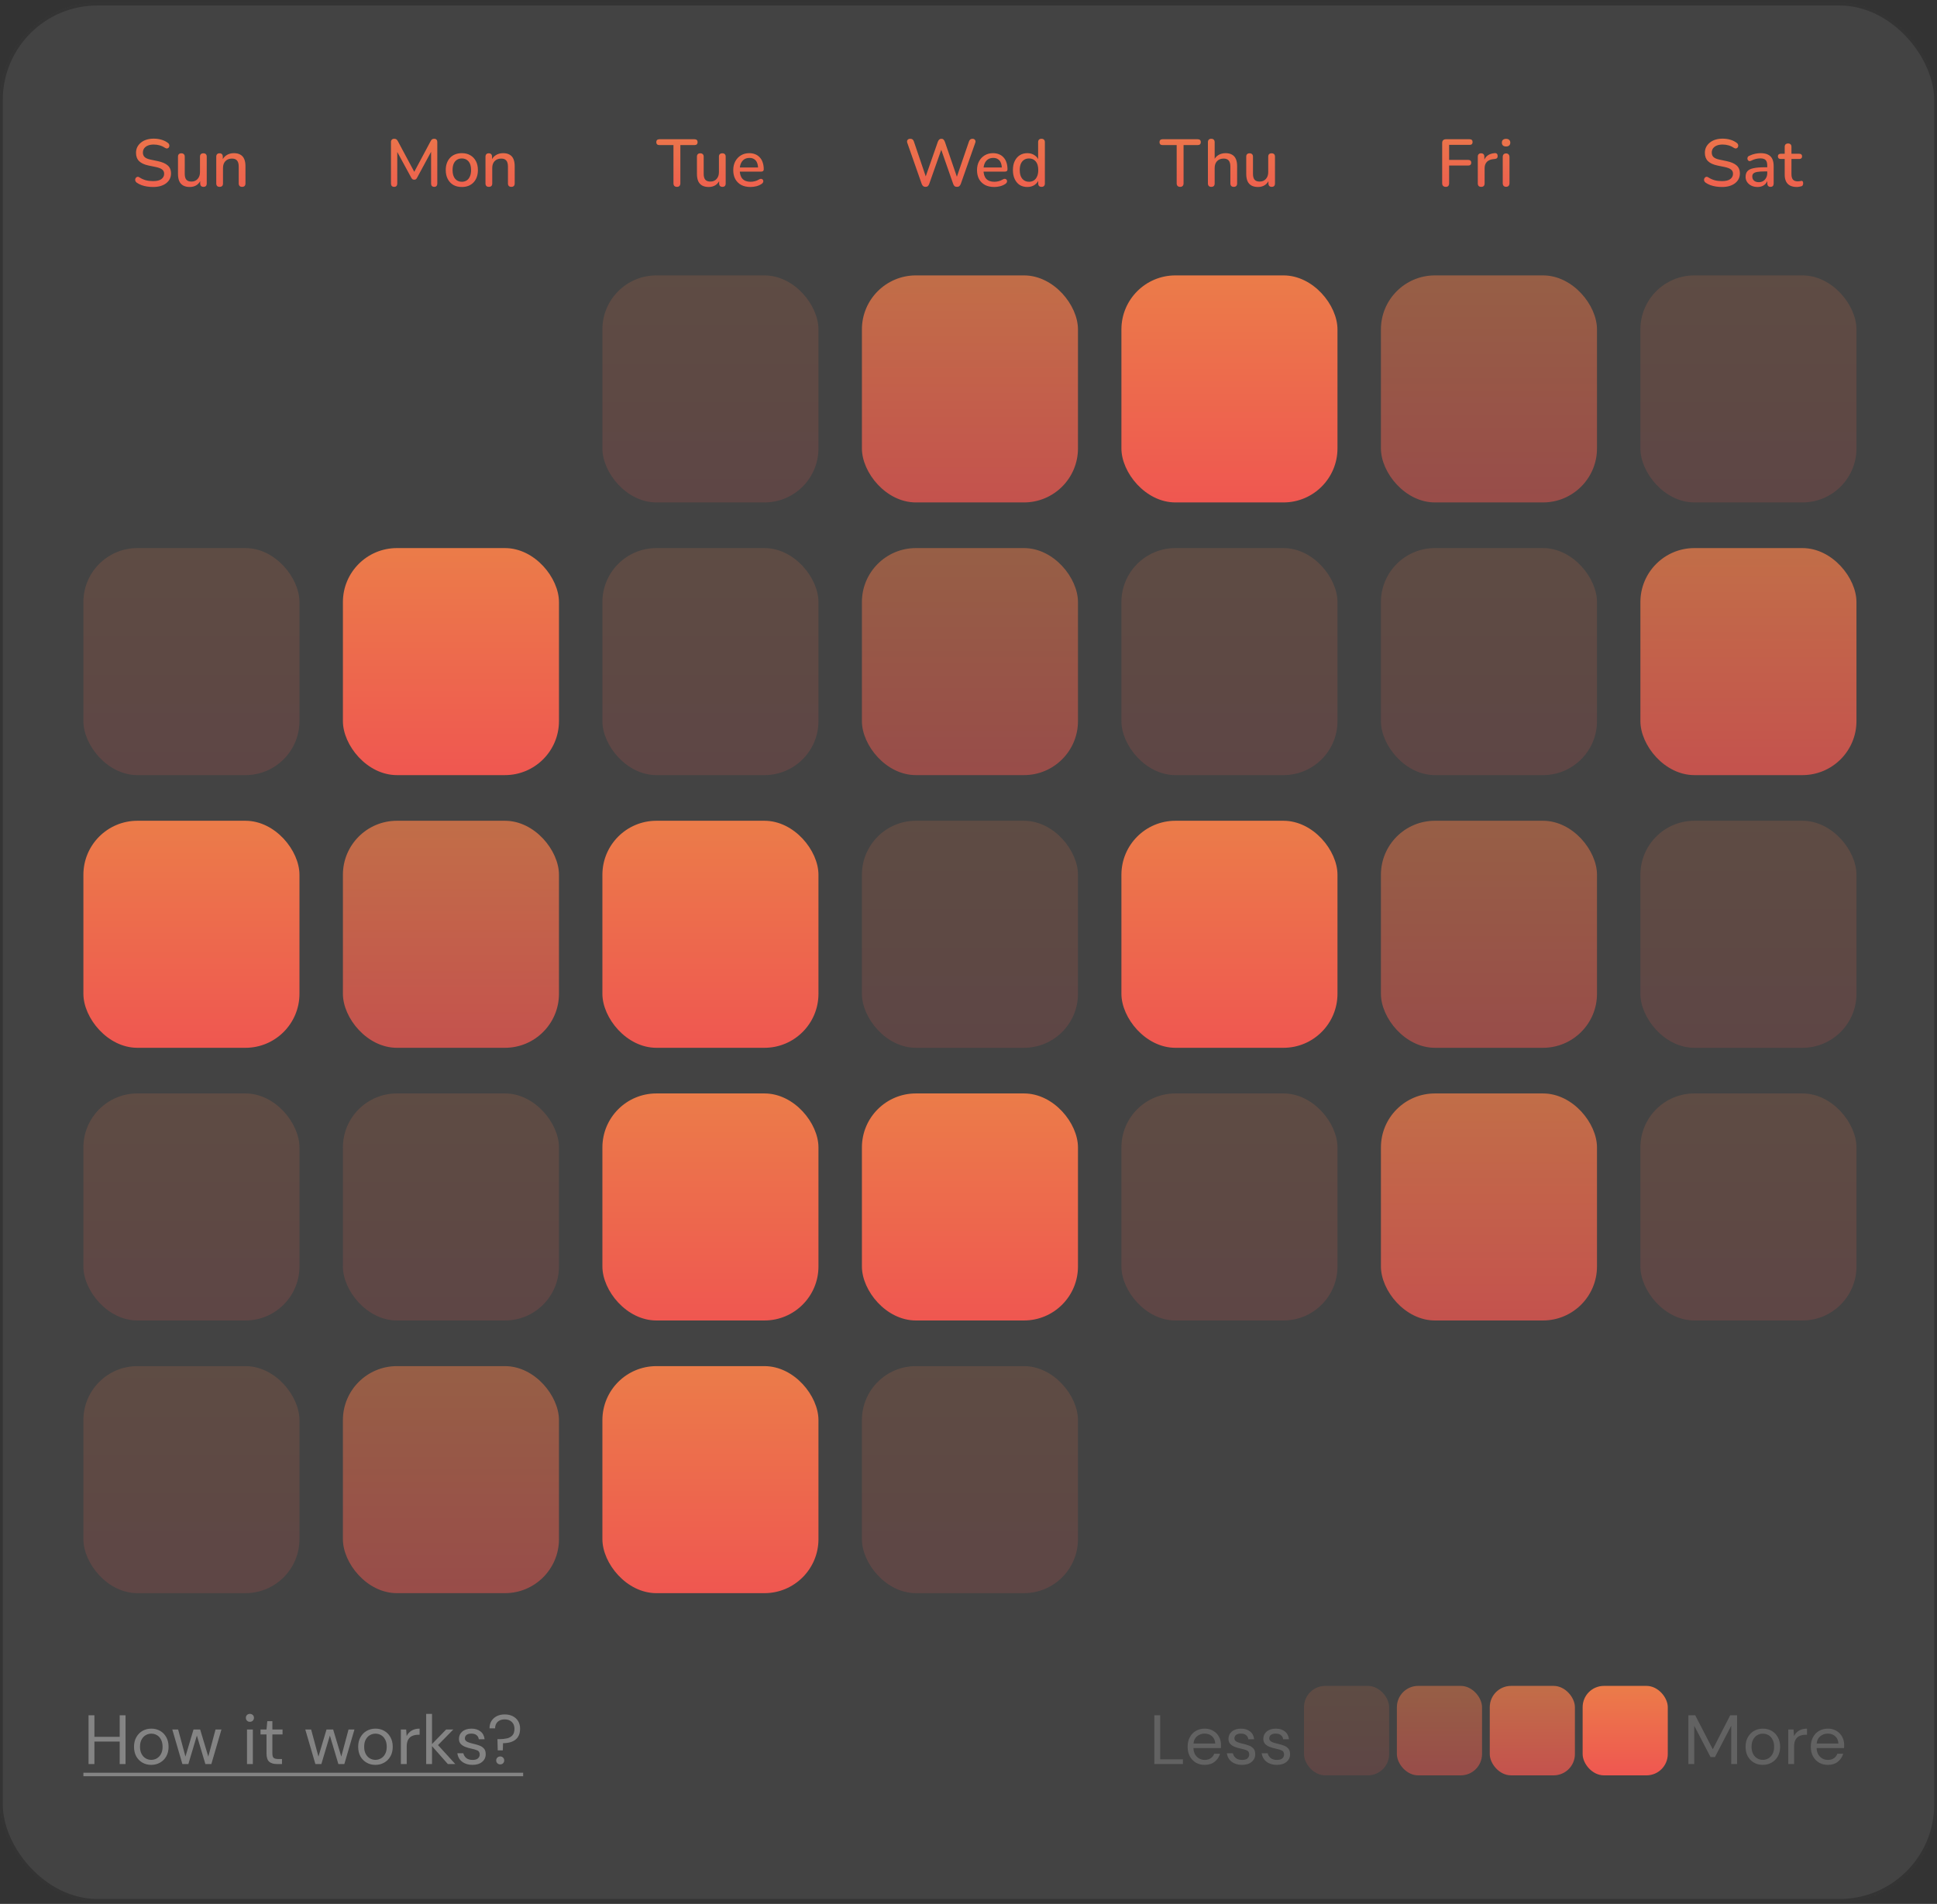 <svg width="174" height="171" viewBox="0 0 174 171" fill="none" xmlns="http://www.w3.org/2000/svg">
    <rect x="0" y="0" width="174" height="171" fill="#333333" stroke="none"/>
    <rect x="0" y="0.244" width="174" height="170.56" rx="8.742" fill="white"
        fill-opacity="0.08" />
    <rect x="0.125" y="0.369" width="173.75" height="170.311" rx="8.617" stroke="#121212"
        stroke-opacity="0.3" stroke-width="0.25" />
    <path
        d="M7.954 158.436V154.056H8.48V155.99H10.752V154.056H11.277V158.436H10.752V156.421H8.48V158.436H7.954ZM13.584 158.511C13.292 158.511 13.03 158.445 12.796 158.311C12.562 158.178 12.377 157.99 12.239 157.748C12.105 157.502 12.039 157.214 12.039 156.884C12.039 156.555 12.108 156.269 12.245 156.027C12.383 155.781 12.569 155.591 12.802 155.458C13.04 155.324 13.305 155.257 13.597 155.257C13.889 155.257 14.152 155.324 14.385 155.458C14.619 155.591 14.803 155.781 14.936 156.027C15.074 156.269 15.143 156.555 15.143 156.884C15.143 157.214 15.074 157.502 14.936 157.748C14.798 157.99 14.611 158.178 14.373 158.311C14.139 158.445 13.877 158.511 13.584 158.511ZM13.584 158.061C13.764 158.061 13.931 158.017 14.085 157.929C14.239 157.842 14.365 157.71 14.46 157.535C14.556 157.36 14.604 157.143 14.604 156.884C14.604 156.626 14.556 156.409 14.46 156.234C14.369 156.058 14.246 155.927 14.091 155.839C13.937 155.752 13.772 155.708 13.597 155.708C13.418 155.708 13.251 155.752 13.096 155.839C12.942 155.927 12.817 156.058 12.721 156.234C12.625 156.409 12.577 156.626 12.577 156.884C12.577 157.143 12.625 157.36 12.721 157.535C12.817 157.71 12.94 157.842 13.09 157.929C13.244 158.017 13.409 158.061 13.584 158.061ZM16.383 158.436L15.476 155.332H16.001L16.659 157.767L17.384 155.332H17.979L18.711 157.767L19.362 155.332H19.894L18.986 158.436H18.448L17.685 155.877L16.921 158.436H16.383ZM22.45 154.644C22.346 154.644 22.258 154.611 22.188 154.544C22.121 154.473 22.087 154.385 22.087 154.281C22.087 154.181 22.121 154.098 22.188 154.031C22.258 153.964 22.346 153.931 22.45 153.931C22.55 153.931 22.636 153.964 22.707 154.031C22.778 154.098 22.813 154.181 22.813 154.281C22.813 154.385 22.778 154.473 22.707 154.544C22.636 154.611 22.55 154.644 22.45 154.644ZM22.188 158.436V155.332H22.713V158.436H22.188ZM24.855 158.436C24.571 158.436 24.348 158.367 24.185 158.23C24.023 158.092 23.941 157.844 23.941 157.485V155.777H23.403V155.332H23.941L24.01 154.588H24.467V155.332H25.381V155.777H24.467V157.485C24.467 157.681 24.507 157.815 24.586 157.886C24.665 157.952 24.805 157.986 25.005 157.986H25.331V158.436H24.855ZM28.33 158.436L27.423 155.332H27.948L28.606 157.767L29.331 155.332H29.926L30.658 157.767L31.309 155.332H31.841L30.933 158.436H30.395L29.632 155.877L28.868 158.436H28.33ZM33.72 158.511C33.428 158.511 33.166 158.445 32.932 158.311C32.698 158.178 32.513 157.99 32.375 157.748C32.242 157.502 32.175 157.214 32.175 156.884C32.175 156.555 32.243 156.269 32.381 156.027C32.519 155.781 32.705 155.591 32.938 155.458C33.176 155.324 33.441 155.257 33.733 155.257C34.025 155.257 34.288 155.324 34.521 155.458C34.755 155.591 34.938 155.781 35.072 156.027C35.21 156.269 35.279 156.555 35.279 156.884C35.279 157.214 35.21 157.502 35.072 157.748C34.934 157.99 34.747 158.178 34.509 158.311C34.275 158.445 34.012 158.511 33.72 158.511ZM33.72 158.061C33.9 158.061 34.067 158.017 34.221 157.929C34.375 157.842 34.501 157.71 34.596 157.535C34.692 157.36 34.74 157.143 34.74 156.884C34.74 156.626 34.692 156.409 34.596 156.234C34.505 156.058 34.382 155.927 34.227 155.839C34.073 155.752 33.908 155.708 33.733 155.708C33.553 155.708 33.387 155.752 33.232 155.839C33.078 155.927 32.953 156.058 32.857 156.234C32.761 156.409 32.713 156.626 32.713 156.884C32.713 157.143 32.761 157.36 32.857 157.535C32.953 157.71 33.076 157.842 33.226 157.929C33.38 158.017 33.545 158.061 33.72 158.061ZM36.009 158.436V155.332H36.485L36.529 155.927C36.625 155.723 36.771 155.56 36.967 155.439C37.163 155.318 37.405 155.257 37.693 155.257V155.808H37.549C37.365 155.808 37.196 155.841 37.042 155.908C36.888 155.971 36.764 156.079 36.673 156.234C36.581 156.388 36.535 156.601 36.535 156.872V158.436H36.009ZM38.283 158.436V153.931H38.808V156.64L40.079 155.332H40.723L39.346 156.734L40.898 158.436H40.229L38.808 156.828V158.436H38.283ZM42.442 158.511C42.07 158.511 41.762 158.418 41.516 158.23C41.269 158.042 41.126 157.788 41.084 157.466H41.622C41.655 157.629 41.741 157.771 41.879 157.892C42.02 158.009 42.21 158.067 42.448 158.067C42.669 158.067 42.832 158.021 42.936 157.929C43.04 157.833 43.093 157.721 43.093 157.592C43.093 157.404 43.024 157.279 42.886 157.216C42.752 157.153 42.563 157.097 42.316 157.047C42.15 157.014 41.983 156.966 41.816 156.903C41.649 156.841 41.509 156.753 41.397 156.64C41.284 156.524 41.228 156.371 41.228 156.184C41.228 155.912 41.328 155.691 41.528 155.52C41.733 155.345 42.008 155.257 42.354 155.257C42.684 155.257 42.953 155.341 43.161 155.508C43.374 155.67 43.497 155.904 43.531 156.209H43.011C42.99 156.05 42.921 155.927 42.805 155.839C42.692 155.748 42.54 155.702 42.348 155.702C42.16 155.702 42.014 155.741 41.91 155.821C41.81 155.9 41.76 156.004 41.76 156.133C41.76 156.259 41.824 156.357 41.954 156.428C42.087 156.499 42.267 156.559 42.492 156.609C42.684 156.651 42.865 156.703 43.036 156.765C43.211 156.824 43.353 156.914 43.462 157.035C43.574 157.151 43.631 157.322 43.631 157.548C43.635 157.827 43.528 158.059 43.312 158.242C43.099 158.422 42.809 158.511 42.442 158.511ZM44.711 157.21L44.686 156.202H44.88C45.114 156.202 45.331 156.179 45.531 156.133C45.736 156.088 45.9 155.998 46.026 155.864C46.151 155.731 46.213 155.531 46.213 155.264C46.213 155.005 46.132 154.801 45.969 154.65C45.811 154.5 45.6 154.425 45.337 154.425C45.07 154.425 44.859 154.498 44.705 154.644C44.551 154.79 44.474 154.986 44.474 155.232H43.973C43.973 154.982 44.029 154.763 44.142 154.575C44.259 154.388 44.419 154.242 44.624 154.137C44.828 154.033 45.066 153.981 45.337 153.981C45.608 153.981 45.848 154.033 46.057 154.137C46.265 154.242 46.428 154.39 46.545 154.582C46.662 154.773 46.72 155.001 46.72 155.264C46.72 155.572 46.653 155.823 46.52 156.015C46.391 156.206 46.209 156.346 45.975 156.434C45.746 156.521 45.483 156.565 45.187 156.565L45.168 157.21H44.711ZM44.937 158.468C44.832 158.468 44.745 158.434 44.674 158.367C44.607 158.297 44.574 158.211 44.574 158.111C44.574 158.011 44.607 157.927 44.674 157.861C44.745 157.79 44.832 157.754 44.937 157.754C45.041 157.754 45.127 157.79 45.193 157.861C45.26 157.927 45.293 158.011 45.293 158.111C45.293 158.211 45.26 158.297 45.193 158.367C45.127 158.434 45.041 158.468 44.937 158.468Z"
        fill="#848484" />
    <path d="M7.491 159.219H46.995V159.531H7.491V159.219Z" fill="#848484" />
    <path
        d="M103.695 158.436V154.056H104.22V158.017H106.26V158.436H103.695ZM108.212 158.511C107.916 158.511 107.653 158.445 107.424 158.311C107.194 158.173 107.013 157.984 106.879 157.742C106.75 157.5 106.685 157.214 106.685 156.884C106.685 156.559 106.75 156.275 106.879 156.033C107.008 155.787 107.188 155.597 107.417 155.464C107.651 155.326 107.92 155.257 108.225 155.257C108.525 155.257 108.784 155.326 109 155.464C109.222 155.597 109.391 155.775 109.507 155.996C109.624 156.217 109.683 156.455 109.683 156.709C109.683 156.755 109.68 156.801 109.676 156.847C109.676 156.893 109.676 156.945 109.676 157.003H107.205C107.217 157.241 107.271 157.439 107.367 157.598C107.467 157.752 107.59 157.869 107.736 157.948C107.887 158.027 108.045 158.067 108.212 158.067C108.429 158.067 108.61 158.017 108.756 157.917C108.902 157.817 109.009 157.681 109.076 157.51H109.595C109.512 157.798 109.351 158.038 109.113 158.23C108.879 158.418 108.579 158.511 108.212 158.511ZM108.212 155.702C107.962 155.702 107.739 155.779 107.542 155.933C107.351 156.083 107.24 156.305 107.211 156.597H109.163C109.151 156.317 109.055 156.098 108.875 155.939C108.696 155.781 108.475 155.702 108.212 155.702ZM111.568 158.511C111.197 158.511 110.888 158.418 110.642 158.23C110.396 158.042 110.252 157.788 110.21 157.466H110.748C110.782 157.629 110.867 157.771 111.005 157.892C111.147 158.009 111.337 158.067 111.575 158.067C111.796 158.067 111.958 158.021 112.063 157.929C112.167 157.833 112.219 157.721 112.219 157.592C112.219 157.404 112.15 157.279 112.013 157.216C111.879 157.153 111.689 157.097 111.443 157.047C111.276 157.014 111.109 156.966 110.942 156.903C110.776 156.841 110.636 156.753 110.523 156.64C110.411 156.524 110.354 156.371 110.354 156.184C110.354 155.912 110.454 155.691 110.655 155.52C110.859 155.345 111.134 155.257 111.481 155.257C111.81 155.257 112.079 155.341 112.288 155.508C112.501 155.67 112.624 155.904 112.657 156.209H112.138C112.117 156.05 112.048 155.927 111.931 155.839C111.819 155.748 111.666 155.702 111.474 155.702C111.287 155.702 111.141 155.741 111.036 155.821C110.936 155.9 110.886 156.004 110.886 156.133C110.886 156.259 110.951 156.357 111.08 156.428C111.214 156.499 111.393 156.559 111.618 156.609C111.81 156.651 111.992 156.703 112.163 156.765C112.338 156.824 112.48 156.914 112.588 157.035C112.701 157.151 112.757 157.322 112.757 157.548C112.761 157.827 112.655 158.059 112.438 158.242C112.225 158.422 111.935 158.511 111.568 158.511ZM114.697 158.511C114.326 158.511 114.017 158.418 113.771 158.23C113.525 158.042 113.381 157.788 113.339 157.466H113.877C113.911 157.629 113.996 157.771 114.134 157.892C114.276 158.009 114.466 158.067 114.703 158.067C114.924 158.067 115.087 158.021 115.191 157.929C115.296 157.833 115.348 157.721 115.348 157.592C115.348 157.404 115.279 157.279 115.141 157.216C115.008 157.153 114.818 157.097 114.572 157.047C114.405 157.014 114.238 156.966 114.071 156.903C113.904 156.841 113.765 156.753 113.652 156.64C113.539 156.524 113.483 156.371 113.483 156.184C113.483 155.912 113.583 155.691 113.783 155.52C113.988 155.345 114.263 155.257 114.61 155.257C114.939 155.257 115.208 155.341 115.417 155.508C115.63 155.67 115.753 155.904 115.786 156.209H115.267C115.246 156.05 115.177 155.927 115.06 155.839C114.947 155.748 114.795 155.702 114.603 155.702C114.416 155.702 114.27 155.741 114.165 155.821C114.065 155.9 114.015 156.004 114.015 156.133C114.015 156.259 114.08 156.357 114.209 156.428C114.343 156.499 114.522 156.559 114.747 156.609C114.939 156.651 115.121 156.703 115.292 156.765C115.467 156.824 115.609 156.914 115.717 157.035C115.83 157.151 115.886 157.322 115.886 157.548C115.89 157.827 115.784 158.059 115.567 158.242C115.354 158.422 115.064 158.511 114.697 158.511Z"
        fill="#626262" />
    <path
        d="M151.668 158.436V154.056H152.281L153.858 157.11L155.423 154.056H156.042V158.436H155.517V154.995L154.052 157.811H153.658L152.194 155.001V158.436H151.668ZM158.349 158.511C158.057 158.511 157.795 158.445 157.561 158.311C157.327 158.178 157.142 157.99 157.004 157.748C156.87 157.502 156.804 157.214 156.804 156.884C156.804 156.555 156.873 156.269 157.01 156.027C157.148 155.781 157.334 155.591 157.567 155.458C157.805 155.324 158.07 155.257 158.362 155.257C158.654 155.257 158.917 155.324 159.15 155.458C159.384 155.591 159.568 155.781 159.701 156.027C159.839 156.269 159.908 156.555 159.908 156.884C159.908 157.214 159.839 157.502 159.701 157.748C159.563 157.99 159.376 158.178 159.138 158.311C158.904 158.445 158.641 158.511 158.349 158.511ZM158.349 158.061C158.529 158.061 158.696 158.017 158.85 157.929C159.004 157.842 159.13 157.71 159.225 157.535C159.321 157.36 159.369 157.143 159.369 156.884C159.369 156.626 159.321 156.409 159.225 156.234C159.134 156.058 159.011 155.927 158.856 155.839C158.702 155.752 158.537 155.708 158.362 155.708C158.183 155.708 158.016 155.752 157.861 155.839C157.707 155.927 157.582 156.058 157.486 156.234C157.39 156.409 157.342 156.626 157.342 156.884C157.342 157.143 157.39 157.36 157.486 157.535C157.582 157.71 157.705 157.842 157.855 157.929C158.009 158.017 158.174 158.061 158.349 158.061ZM160.638 158.436V155.332H161.114L161.158 155.927C161.254 155.723 161.4 155.56 161.596 155.439C161.792 155.318 162.034 155.257 162.322 155.257V155.808H162.178C161.994 155.808 161.825 155.841 161.671 155.908C161.517 155.971 161.394 156.079 161.302 156.234C161.21 156.388 161.164 156.601 161.164 156.872V158.436H160.638ZM164.191 158.511C163.895 158.511 163.632 158.445 163.403 158.311C163.173 158.173 162.992 157.984 162.858 157.742C162.729 157.5 162.664 157.214 162.664 156.884C162.664 156.559 162.729 156.275 162.858 156.033C162.988 155.787 163.167 155.597 163.396 155.464C163.63 155.326 163.899 155.257 164.204 155.257C164.504 155.257 164.763 155.326 164.98 155.464C165.201 155.597 165.37 155.775 165.486 155.996C165.603 156.217 165.662 156.455 165.662 156.709C165.662 156.755 165.66 156.801 165.655 156.847C165.655 156.893 165.655 156.945 165.655 157.003H163.184C163.196 157.241 163.25 157.439 163.346 157.598C163.446 157.752 163.57 157.869 163.716 157.948C163.866 158.027 164.024 158.067 164.191 158.067C164.408 158.067 164.59 158.017 164.736 157.917C164.882 157.817 164.988 157.681 165.055 157.51H165.574C165.491 157.798 165.33 158.038 165.092 158.23C164.859 158.418 164.558 158.511 164.191 158.511ZM164.191 155.702C163.941 155.702 163.718 155.779 163.522 155.933C163.33 156.083 163.219 156.305 163.19 156.597H165.142C165.13 156.317 165.034 156.098 164.854 155.939C164.675 155.781 164.454 155.702 164.191 155.702Z"
        fill="#626262" />
    <path
        d="M35.41 16.783C35.318 16.783 35.246 16.757 35.194 16.705C35.146 16.653 35.121 16.581 35.121 16.489V12.759C35.121 12.664 35.148 12.591 35.2 12.543C35.252 12.491 35.322 12.465 35.41 12.465C35.494 12.465 35.558 12.481 35.602 12.513C35.65 12.541 35.694 12.593 35.734 12.669L37.307 15.606H37.121L38.688 12.669C38.728 12.593 38.77 12.541 38.815 12.513C38.859 12.481 38.923 12.465 39.007 12.465C39.095 12.465 39.163 12.491 39.211 12.543C39.259 12.591 39.283 12.664 39.283 12.759V16.489C39.283 16.581 39.259 16.653 39.211 16.705C39.167 16.757 39.099 16.783 39.007 16.783C38.915 16.783 38.845 16.757 38.797 16.705C38.748 16.653 38.724 16.581 38.724 16.489V13.39H38.857L37.464 15.966C37.431 16.026 37.397 16.07 37.361 16.098C37.325 16.126 37.275 16.14 37.211 16.14C37.147 16.14 37.095 16.126 37.055 16.098C37.015 16.066 36.979 16.022 36.947 15.966L35.542 13.384H35.686V16.489C35.686 16.581 35.662 16.653 35.614 16.705C35.57 16.757 35.502 16.783 35.41 16.783ZM41.489 16.795C41.193 16.795 40.936 16.733 40.72 16.609C40.508 16.485 40.342 16.308 40.222 16.08C40.102 15.852 40.042 15.584 40.042 15.276C40.042 15.039 40.076 14.829 40.144 14.645C40.212 14.461 40.308 14.303 40.432 14.171C40.56 14.035 40.712 13.932 40.888 13.864C41.068 13.792 41.269 13.756 41.489 13.756C41.781 13.756 42.033 13.818 42.245 13.943C42.462 14.067 42.63 14.243 42.75 14.471C42.87 14.695 42.93 14.963 42.93 15.276C42.93 15.508 42.896 15.718 42.828 15.906C42.76 16.094 42.662 16.254 42.534 16.387C42.41 16.519 42.257 16.621 42.077 16.693C41.901 16.761 41.705 16.795 41.489 16.795ZM41.489 16.326C41.653 16.326 41.797 16.286 41.921 16.206C42.045 16.126 42.141 16.008 42.209 15.852C42.281 15.696 42.317 15.504 42.317 15.276C42.317 14.931 42.241 14.671 42.089 14.495C41.937 14.319 41.737 14.231 41.489 14.231C41.321 14.231 41.175 14.271 41.05 14.351C40.926 14.427 40.828 14.543 40.756 14.699C40.688 14.855 40.654 15.047 40.654 15.276C40.654 15.616 40.73 15.876 40.882 16.056C41.034 16.236 41.236 16.326 41.489 16.326ZM43.911 16.783C43.815 16.783 43.741 16.757 43.689 16.705C43.637 16.649 43.611 16.573 43.611 16.477V14.075C43.611 13.975 43.637 13.899 43.689 13.846C43.741 13.794 43.813 13.768 43.905 13.768C44.001 13.768 44.073 13.794 44.121 13.846C44.173 13.899 44.2 13.975 44.2 14.075V14.543L44.133 14.435C44.222 14.211 44.36 14.043 44.548 13.931C44.736 13.814 44.952 13.756 45.196 13.756C45.429 13.756 45.621 13.8 45.773 13.889C45.929 13.973 46.045 14.103 46.121 14.279C46.197 14.451 46.235 14.669 46.235 14.933V16.477C46.235 16.573 46.209 16.649 46.157 16.705C46.105 16.757 46.031 16.783 45.935 16.783C45.835 16.783 45.759 16.757 45.707 16.705C45.655 16.649 45.629 16.573 45.629 16.477V14.969C45.629 14.717 45.579 14.533 45.479 14.417C45.383 14.301 45.23 14.243 45.022 14.243C44.778 14.243 44.582 14.319 44.434 14.471C44.29 14.623 44.218 14.827 44.218 15.083V16.477C44.218 16.681 44.115 16.783 43.911 16.783Z"
        fill="url(#paint0_linear_210_690)" />
    <path
        d="M60.809 16.783C60.709 16.783 60.631 16.755 60.575 16.699C60.523 16.643 60.497 16.565 60.497 16.465V13.03H59.224C59.14 13.03 59.074 13.008 59.026 12.964C58.978 12.916 58.954 12.85 58.954 12.765C58.954 12.681 58.978 12.617 59.026 12.573C59.074 12.529 59.14 12.507 59.224 12.507H62.389C62.477 12.507 62.545 12.529 62.593 12.573C62.641 12.617 62.665 12.681 62.665 12.765C62.665 12.85 62.641 12.916 62.593 12.964C62.545 13.008 62.477 13.03 62.389 13.03H61.116V16.465C61.116 16.565 61.09 16.643 61.038 16.699C60.99 16.755 60.914 16.783 60.809 16.783ZM63.669 16.795C63.432 16.795 63.234 16.751 63.074 16.663C62.918 16.575 62.8 16.445 62.72 16.272C62.644 16.096 62.606 15.876 62.606 15.612V14.075C62.606 13.97 62.632 13.895 62.684 13.846C62.736 13.794 62.81 13.768 62.906 13.768C63.002 13.768 63.076 13.794 63.128 13.846C63.184 13.895 63.212 13.97 63.212 14.075V15.618C63.212 15.854 63.26 16.028 63.356 16.14C63.452 16.252 63.605 16.308 63.813 16.308C64.041 16.308 64.225 16.232 64.365 16.08C64.509 15.924 64.581 15.72 64.581 15.468V14.075C64.581 13.97 64.607 13.895 64.659 13.846C64.711 13.794 64.787 13.768 64.888 13.768C64.984 13.768 65.058 13.794 65.11 13.846C65.162 13.895 65.188 13.97 65.188 14.075V16.477C65.188 16.681 65.09 16.783 64.894 16.783C64.802 16.783 64.729 16.757 64.677 16.705C64.625 16.649 64.599 16.573 64.599 16.477V15.966L64.677 16.098C64.597 16.323 64.469 16.495 64.293 16.615C64.117 16.735 63.909 16.795 63.669 16.795ZM67.418 16.795C67.097 16.795 66.821 16.735 66.589 16.615C66.361 16.491 66.183 16.317 66.055 16.092C65.93 15.864 65.868 15.594 65.868 15.282C65.868 14.977 65.93 14.711 66.055 14.483C66.179 14.255 66.349 14.077 66.565 13.948C66.781 13.82 67.027 13.756 67.303 13.756C67.508 13.756 67.69 13.79 67.85 13.858C68.01 13.922 68.146 14.019 68.258 14.147C68.374 14.271 68.46 14.423 68.516 14.603C68.577 14.783 68.607 14.985 68.607 15.21C68.607 15.278 68.587 15.33 68.547 15.366C68.507 15.398 68.447 15.414 68.366 15.414H66.349V15.041H68.198L68.096 15.126C68.096 14.925 68.066 14.755 68.006 14.615C67.95 14.475 67.864 14.369 67.748 14.297C67.636 14.221 67.496 14.183 67.328 14.183C67.139 14.183 66.979 14.227 66.847 14.315C66.719 14.403 66.621 14.525 66.553 14.681C66.485 14.837 66.451 15.019 66.451 15.228V15.264C66.451 15.616 66.533 15.882 66.697 16.062C66.865 16.238 67.107 16.326 67.424 16.326C67.544 16.326 67.67 16.31 67.802 16.278C67.938 16.246 68.066 16.192 68.186 16.116C68.254 16.076 68.314 16.058 68.366 16.062C68.422 16.066 68.466 16.084 68.499 16.116C68.534 16.148 68.557 16.188 68.565 16.236C68.573 16.284 68.565 16.334 68.54 16.387C68.516 16.434 68.475 16.479 68.414 16.519C68.278 16.611 68.12 16.681 67.94 16.729C67.76 16.773 67.586 16.795 67.418 16.795Z"
        fill="url(#paint1_linear_210_690)" />
    <path
        d="M83.142 16.783C83.054 16.783 82.982 16.761 82.926 16.717C82.874 16.673 82.83 16.605 82.794 16.513L81.503 12.832C81.467 12.727 81.473 12.641 81.521 12.573C81.573 12.501 81.657 12.465 81.773 12.465C81.861 12.465 81.929 12.485 81.977 12.525C82.029 12.565 82.069 12.629 82.097 12.717L83.268 16.164H83.046L84.247 12.729C84.283 12.641 84.325 12.575 84.373 12.531C84.421 12.487 84.485 12.465 84.565 12.465C84.645 12.465 84.707 12.487 84.751 12.531C84.799 12.575 84.841 12.643 84.878 12.736L86.055 16.164H85.856L87.039 12.717C87.067 12.633 87.105 12.571 87.153 12.531C87.206 12.487 87.273 12.465 87.358 12.465C87.462 12.465 87.538 12.501 87.586 12.573C87.638 12.641 87.644 12.727 87.604 12.832L86.307 16.519C86.271 16.607 86.227 16.673 86.175 16.717C86.123 16.761 86.052 16.783 85.965 16.783C85.872 16.783 85.8 16.761 85.748 16.717C85.696 16.673 85.654 16.605 85.622 16.513L84.487 13.264H84.619L83.472 16.519C83.44 16.607 83.398 16.673 83.346 16.717C83.298 16.761 83.23 16.783 83.142 16.783ZM89.314 16.795C88.994 16.795 88.718 16.735 88.486 16.615C88.258 16.491 88.079 16.317 87.951 16.092C87.827 15.864 87.765 15.594 87.765 15.282C87.765 14.977 87.827 14.711 87.951 14.483C88.075 14.255 88.246 14.077 88.462 13.948C88.678 13.82 88.924 13.756 89.2 13.756C89.404 13.756 89.587 13.79 89.747 13.858C89.907 13.922 90.043 14.019 90.155 14.147C90.271 14.271 90.357 14.423 90.413 14.603C90.473 14.783 90.503 14.985 90.503 15.21C90.503 15.278 90.483 15.33 90.443 15.366C90.403 15.398 90.343 15.414 90.263 15.414H88.246V15.041H90.095L89.993 15.126C89.993 14.925 89.963 14.755 89.903 14.615C89.847 14.475 89.761 14.369 89.645 14.297C89.533 14.221 89.392 14.183 89.224 14.183C89.036 14.183 88.876 14.227 88.744 14.315C88.616 14.403 88.518 14.525 88.45 14.681C88.382 14.837 88.348 15.019 88.348 15.228V15.264C88.348 15.616 88.43 15.882 88.594 16.062C88.762 16.238 89.004 16.326 89.32 16.326C89.441 16.326 89.567 16.31 89.699 16.278C89.835 16.246 89.963 16.192 90.083 16.116C90.151 16.076 90.211 16.058 90.263 16.062C90.319 16.066 90.363 16.084 90.395 16.116C90.431 16.148 90.453 16.188 90.461 16.236C90.469 16.284 90.461 16.334 90.437 16.387C90.413 16.434 90.371 16.479 90.311 16.519C90.175 16.611 90.017 16.681 89.837 16.729C89.657 16.773 89.483 16.795 89.314 16.795ZM92.282 16.795C92.025 16.795 91.799 16.735 91.603 16.615C91.411 16.491 91.261 16.314 91.153 16.086C91.044 15.854 90.99 15.584 90.99 15.276C90.99 14.959 91.044 14.689 91.153 14.465C91.261 14.241 91.411 14.067 91.603 13.943C91.799 13.818 92.025 13.756 92.282 13.756C92.538 13.756 92.758 13.82 92.942 13.948C93.13 14.073 93.256 14.241 93.32 14.453H93.254V12.771C93.254 12.671 93.28 12.595 93.332 12.543C93.385 12.491 93.459 12.465 93.555 12.465C93.651 12.465 93.725 12.491 93.777 12.543C93.833 12.595 93.861 12.671 93.861 12.771V16.477C93.861 16.573 93.835 16.649 93.783 16.705C93.731 16.757 93.657 16.783 93.561 16.783C93.465 16.783 93.391 16.757 93.338 16.705C93.286 16.649 93.26 16.573 93.26 16.477V15.948L93.326 16.08C93.262 16.296 93.136 16.471 92.948 16.603C92.764 16.731 92.542 16.795 92.282 16.795ZM92.438 16.326C92.602 16.326 92.746 16.286 92.87 16.206C92.994 16.126 93.09 16.008 93.158 15.852C93.23 15.696 93.266 15.504 93.266 15.276C93.266 14.931 93.19 14.671 93.038 14.495C92.886 14.319 92.686 14.231 92.438 14.231C92.269 14.231 92.123 14.271 91.999 14.351C91.875 14.427 91.777 14.543 91.705 14.699C91.637 14.855 91.603 15.047 91.603 15.276C91.603 15.616 91.679 15.876 91.831 16.056C91.983 16.236 92.186 16.326 92.438 16.326Z"
        fill="url(#paint2_linear_210_690)" />
    <path
        d="M106.012 16.783C105.912 16.783 105.834 16.755 105.778 16.699C105.726 16.643 105.7 16.565 105.7 16.465V13.03H104.427C104.343 13.03 104.277 13.008 104.229 12.964C104.181 12.916 104.157 12.85 104.157 12.765C104.157 12.681 104.181 12.617 104.229 12.573C104.277 12.529 104.343 12.507 104.427 12.507H107.592C107.68 12.507 107.748 12.529 107.796 12.573C107.844 12.617 107.868 12.681 107.868 12.765C107.868 12.85 107.844 12.916 107.796 12.964C107.748 13.008 107.68 13.03 107.592 13.03H106.319V16.465C106.319 16.565 106.293 16.643 106.24 16.699C106.192 16.755 106.116 16.783 106.012 16.783ZM108.807 16.783C108.711 16.783 108.637 16.757 108.585 16.705C108.533 16.649 108.507 16.573 108.507 16.477V12.771C108.507 12.671 108.533 12.595 108.585 12.543C108.637 12.491 108.711 12.465 108.807 12.465C108.903 12.465 108.977 12.491 109.029 12.543C109.085 12.595 109.113 12.671 109.113 12.771V14.435H109.029C109.117 14.211 109.255 14.043 109.443 13.931C109.632 13.814 109.848 13.756 110.092 13.756C110.324 13.756 110.516 13.8 110.668 13.889C110.825 13.973 110.941 14.103 111.017 14.279C111.093 14.451 111.131 14.669 111.131 14.933V16.477C111.131 16.573 111.105 16.649 111.053 16.705C111.001 16.757 110.927 16.783 110.831 16.783C110.73 16.783 110.654 16.757 110.602 16.705C110.55 16.649 110.524 16.573 110.524 16.477V14.969C110.524 14.717 110.474 14.533 110.374 14.417C110.278 14.301 110.126 14.243 109.918 14.243C109.674 14.243 109.477 14.319 109.329 14.471C109.185 14.623 109.113 14.827 109.113 15.083V16.477C109.113 16.681 109.011 16.783 108.807 16.783ZM113.011 16.795C112.775 16.795 112.577 16.751 112.417 16.663C112.261 16.575 112.143 16.445 112.063 16.272C111.987 16.096 111.949 15.876 111.949 15.612V14.075C111.949 13.97 111.975 13.895 112.027 13.846C112.079 13.794 112.153 13.768 112.249 13.768C112.345 13.768 112.419 13.794 112.471 13.846C112.527 13.895 112.555 13.97 112.555 14.075V15.618C112.555 15.854 112.603 16.028 112.699 16.14C112.795 16.252 112.947 16.308 113.156 16.308C113.384 16.308 113.568 16.232 113.708 16.08C113.852 15.924 113.924 15.72 113.924 15.468V14.075C113.924 13.97 113.95 13.895 114.002 13.846C114.054 13.794 114.13 13.768 114.23 13.768C114.326 13.768 114.401 13.794 114.453 13.846C114.505 13.895 114.531 13.97 114.531 14.075V16.477C114.531 16.681 114.433 16.783 114.236 16.783C114.144 16.783 114.072 16.757 114.02 16.705C113.968 16.649 113.942 16.573 113.942 16.477V15.966L114.02 16.098C113.94 16.323 113.812 16.495 113.636 16.615C113.46 16.735 113.252 16.795 113.011 16.795Z"
        fill="url(#paint3_linear_210_690)" />
    <path
        d="M129.88 16.783C129.776 16.783 129.694 16.755 129.634 16.699C129.578 16.643 129.55 16.561 129.55 16.453V12.844C129.55 12.736 129.578 12.653 129.634 12.597C129.694 12.537 129.778 12.507 129.886 12.507H132.024C132.112 12.507 132.176 12.529 132.216 12.573C132.26 12.613 132.282 12.674 132.282 12.754C132.282 12.838 132.26 12.902 132.216 12.946C132.176 12.99 132.112 13.012 132.024 13.012H130.174V14.363H131.904C131.984 14.363 132.046 14.385 132.09 14.429C132.138 14.469 132.162 14.529 132.162 14.609C132.162 14.693 132.138 14.757 132.09 14.801C132.046 14.845 131.984 14.867 131.904 14.867H130.174V16.453C130.174 16.673 130.076 16.783 129.88 16.783ZM133.056 16.783C132.956 16.783 132.88 16.757 132.828 16.705C132.776 16.649 132.75 16.573 132.75 16.477V14.075C132.75 13.975 132.776 13.899 132.828 13.846C132.88 13.794 132.952 13.768 133.044 13.768C133.14 13.768 133.212 13.794 133.26 13.846C133.312 13.899 133.338 13.975 133.338 14.075V14.513H133.278C133.342 14.273 133.46 14.091 133.633 13.966C133.805 13.842 134.025 13.77 134.293 13.75C134.365 13.746 134.421 13.764 134.461 13.804C134.505 13.844 134.529 13.906 134.533 13.991C134.541 14.075 134.523 14.143 134.479 14.195C134.435 14.243 134.367 14.271 134.275 14.279L134.161 14.291C133.901 14.315 133.703 14.397 133.567 14.537C133.43 14.677 133.362 14.869 133.362 15.114V16.477C133.362 16.573 133.336 16.649 133.284 16.705C133.236 16.757 133.16 16.783 133.056 16.783ZM135.29 16.777C135.194 16.777 135.12 16.749 135.068 16.693C135.016 16.633 134.99 16.551 134.99 16.447V14.105C134.99 14.001 135.016 13.921 135.068 13.864C135.12 13.808 135.194 13.78 135.29 13.78C135.386 13.78 135.46 13.808 135.512 13.864C135.568 13.921 135.597 14.001 135.597 14.105V16.447C135.597 16.551 135.57 16.633 135.518 16.693C135.466 16.749 135.39 16.777 135.29 16.777ZM135.29 13.156C135.17 13.156 135.076 13.126 135.008 13.066C134.944 13.006 134.912 12.922 134.912 12.814C134.912 12.701 134.944 12.617 135.008 12.561C135.076 12.501 135.17 12.471 135.29 12.471C135.41 12.471 135.502 12.501 135.566 12.561C135.635 12.617 135.669 12.701 135.669 12.814C135.669 12.922 135.635 13.006 135.566 13.066C135.502 13.126 135.41 13.156 135.29 13.156Z"
        fill="url(#paint4_linear_210_690)" />
    <path
        d="M154.68 16.795C154.495 16.795 154.315 16.781 154.139 16.753C153.963 16.725 153.797 16.683 153.641 16.627C153.485 16.567 153.344 16.495 153.22 16.41C153.16 16.366 153.118 16.317 153.094 16.26C153.074 16.204 153.068 16.15 153.076 16.098C153.088 16.042 153.112 15.994 153.148 15.954C153.184 15.914 153.228 15.89 153.28 15.882C153.332 15.87 153.391 15.886 153.455 15.93C153.635 16.046 153.825 16.132 154.025 16.188C154.225 16.24 154.443 16.266 154.68 16.266C155.02 16.266 155.27 16.206 155.43 16.086C155.594 15.962 155.676 15.802 155.676 15.606C155.676 15.446 155.618 15.32 155.502 15.228C155.386 15.132 155.192 15.055 154.92 14.999L154.277 14.867C153.897 14.787 153.613 14.655 153.425 14.471C153.24 14.287 153.148 14.039 153.148 13.726C153.148 13.538 153.186 13.366 153.262 13.21C153.342 13.054 153.453 12.92 153.593 12.808C153.733 12.691 153.901 12.603 154.097 12.543C154.293 12.483 154.507 12.453 154.74 12.453C154.988 12.453 155.22 12.485 155.436 12.549C155.656 12.613 155.853 12.711 156.025 12.844C156.077 12.88 156.111 12.926 156.127 12.982C156.147 13.034 156.151 13.086 156.139 13.138C156.131 13.19 156.109 13.234 156.073 13.27C156.037 13.306 155.991 13.328 155.935 13.336C155.879 13.34 155.817 13.32 155.748 13.276C155.592 13.172 155.432 13.098 155.268 13.054C155.108 13.006 154.93 12.982 154.734 12.982C154.537 12.982 154.365 13.012 154.217 13.072C154.073 13.132 153.961 13.216 153.881 13.324C153.805 13.432 153.767 13.56 153.767 13.708C153.767 13.876 153.821 14.011 153.929 14.111C154.037 14.211 154.217 14.287 154.469 14.339L155.106 14.471C155.506 14.555 155.805 14.685 156.001 14.861C156.197 15.037 156.295 15.272 156.295 15.564C156.295 15.752 156.257 15.922 156.181 16.074C156.105 16.222 155.997 16.351 155.857 16.459C155.716 16.567 155.546 16.651 155.346 16.711C155.15 16.767 154.928 16.795 154.68 16.795ZM157.875 16.795C157.67 16.795 157.486 16.755 157.322 16.675C157.162 16.595 157.036 16.487 156.944 16.351C156.852 16.214 156.806 16.06 156.806 15.888C156.806 15.672 156.86 15.502 156.968 15.378C157.08 15.25 157.262 15.159 157.514 15.107C157.771 15.051 158.115 15.023 158.547 15.023H158.829V15.396H158.553C158.265 15.396 158.037 15.41 157.869 15.438C157.7 15.466 157.58 15.514 157.508 15.582C157.44 15.646 157.406 15.736 157.406 15.852C157.406 16.004 157.458 16.128 157.562 16.224C157.666 16.317 157.811 16.363 157.995 16.363C158.143 16.363 158.273 16.328 158.385 16.26C158.497 16.188 158.585 16.092 158.649 15.972C158.717 15.852 158.751 15.714 158.751 15.558V14.867C158.751 14.639 158.703 14.475 158.607 14.375C158.511 14.275 158.353 14.225 158.133 14.225C158.005 14.225 157.871 14.241 157.731 14.273C157.594 14.305 157.452 14.359 157.304 14.435C157.236 14.467 157.178 14.477 157.13 14.465C157.082 14.453 157.044 14.427 157.016 14.387C156.988 14.343 156.972 14.297 156.968 14.249C156.968 14.197 156.98 14.147 157.004 14.099C157.032 14.051 157.078 14.015 157.142 13.991C157.318 13.906 157.492 13.846 157.664 13.81C157.837 13.774 157.999 13.756 158.151 13.756C158.419 13.756 158.639 13.798 158.811 13.883C158.988 13.966 159.118 14.095 159.202 14.267C159.286 14.439 159.328 14.661 159.328 14.933V16.477C159.328 16.573 159.304 16.649 159.256 16.705C159.208 16.757 159.138 16.783 159.046 16.783C158.958 16.783 158.887 16.757 158.835 16.705C158.783 16.649 158.757 16.573 158.757 16.477V16.086H158.811C158.779 16.234 158.719 16.363 158.631 16.471C158.547 16.575 158.441 16.655 158.313 16.711C158.185 16.767 158.039 16.795 157.875 16.795ZM161.412 16.795C161.172 16.795 160.97 16.753 160.806 16.669C160.642 16.585 160.519 16.461 160.439 16.296C160.359 16.132 160.319 15.932 160.319 15.696V14.279H159.959C159.879 14.279 159.817 14.259 159.773 14.219C159.729 14.175 159.707 14.117 159.707 14.045C159.707 13.969 159.729 13.911 159.773 13.87C159.817 13.83 159.879 13.81 159.959 13.81H160.319V13.192C160.319 13.092 160.345 13.016 160.397 12.964C160.453 12.912 160.529 12.886 160.626 12.886C160.722 12.886 160.796 12.912 160.848 12.964C160.9 13.016 160.926 13.092 160.926 13.192V13.81H161.628C161.708 13.81 161.77 13.83 161.815 13.87C161.859 13.911 161.881 13.969 161.881 14.045C161.881 14.117 161.859 14.175 161.815 14.219C161.77 14.259 161.708 14.279 161.628 14.279H160.926V15.648C160.926 15.86 160.97 16.02 161.058 16.128C161.15 16.236 161.298 16.29 161.502 16.29C161.574 16.29 161.636 16.284 161.688 16.272C161.744 16.256 161.791 16.246 161.827 16.242C161.871 16.242 161.907 16.258 161.935 16.29C161.963 16.319 161.977 16.375 161.977 16.459C161.977 16.519 161.965 16.575 161.941 16.627C161.921 16.679 161.883 16.713 161.827 16.729C161.778 16.745 161.712 16.759 161.628 16.771C161.548 16.787 161.476 16.795 161.412 16.795Z"
        fill="url(#paint5_linear_210_690)" />
    <path
        d="M13.749 16.795C13.565 16.795 13.384 16.781 13.208 16.753C13.032 16.725 12.866 16.683 12.71 16.627C12.554 16.567 12.414 16.495 12.29 16.41C12.23 16.366 12.188 16.317 12.164 16.26C12.143 16.204 12.137 16.15 12.146 16.098C12.158 16.042 12.181 15.994 12.218 15.954C12.254 15.914 12.298 15.89 12.35 15.882C12.402 15.87 12.46 15.886 12.524 15.93C12.704 16.046 12.894 16.132 13.094 16.188C13.294 16.24 13.513 16.266 13.749 16.266C14.089 16.266 14.339 16.206 14.499 16.086C14.664 15.962 14.746 15.802 14.746 15.606C14.746 15.446 14.688 15.32 14.572 15.228C14.455 15.132 14.261 15.055 13.989 14.999L13.347 14.867C12.966 14.787 12.682 14.655 12.494 14.471C12.31 14.287 12.218 14.039 12.218 13.726C12.218 13.538 12.256 13.366 12.332 13.21C12.412 13.054 12.522 12.92 12.662 12.808C12.802 12.691 12.97 12.603 13.166 12.543C13.363 12.483 13.577 12.453 13.809 12.453C14.057 12.453 14.289 12.485 14.505 12.549C14.726 12.613 14.922 12.711 15.094 12.844C15.146 12.88 15.18 12.926 15.196 12.982C15.216 13.034 15.22 13.086 15.208 13.138C15.2 13.19 15.178 13.234 15.142 13.27C15.106 13.306 15.06 13.328 15.004 13.336C14.948 13.34 14.886 13.32 14.818 13.276C14.662 13.172 14.501 13.098 14.337 13.054C14.177 13.006 13.999 12.982 13.803 12.982C13.607 12.982 13.435 13.012 13.286 13.072C13.142 13.132 13.03 13.216 12.95 13.324C12.874 13.432 12.836 13.56 12.836 13.708C12.836 13.876 12.89 14.011 12.998 14.111C13.106 14.211 13.286 14.287 13.539 14.339L14.175 14.471C14.575 14.555 14.874 14.685 15.07 14.861C15.266 15.037 15.364 15.272 15.364 15.564C15.364 15.752 15.326 15.922 15.25 16.074C15.174 16.222 15.066 16.351 14.926 16.459C14.786 16.567 14.616 16.651 14.415 16.711C14.219 16.767 13.997 16.795 13.749 16.795ZM17.052 16.795C16.816 16.795 16.618 16.751 16.457 16.663C16.301 16.575 16.183 16.445 16.103 16.272C16.027 16.096 15.989 15.876 15.989 15.612V14.075C15.989 13.97 16.015 13.895 16.067 13.846C16.119 13.794 16.193 13.768 16.289 13.768C16.385 13.768 16.459 13.794 16.512 13.846C16.568 13.895 16.596 13.97 16.596 14.075V15.618C16.596 15.854 16.644 16.028 16.74 16.14C16.836 16.252 16.988 16.308 17.196 16.308C17.424 16.308 17.608 16.232 17.748 16.08C17.893 15.924 17.965 15.72 17.965 15.468V14.075C17.965 13.97 17.991 13.895 18.043 13.846C18.095 13.794 18.171 13.768 18.271 13.768C18.367 13.768 18.441 13.794 18.493 13.846C18.545 13.895 18.571 13.97 18.571 14.075V16.477C18.571 16.681 18.473 16.783 18.277 16.783C18.185 16.783 18.113 16.757 18.061 16.705C18.009 16.649 17.983 16.573 17.983 16.477V15.966L18.061 16.098C17.981 16.323 17.853 16.495 17.677 16.615C17.5 16.735 17.292 16.795 17.052 16.795ZM19.726 16.783C19.63 16.783 19.556 16.757 19.504 16.705C19.452 16.649 19.426 16.573 19.426 16.477V14.075C19.426 13.975 19.452 13.899 19.504 13.846C19.556 13.794 19.628 13.768 19.72 13.768C19.816 13.768 19.888 13.794 19.936 13.846C19.988 13.899 20.014 13.975 20.014 14.075V14.543L19.948 14.435C20.036 14.211 20.174 14.043 20.363 13.931C20.551 13.814 20.767 13.756 21.011 13.756C21.243 13.756 21.436 13.8 21.588 13.889C21.744 13.973 21.86 14.103 21.936 14.279C22.012 14.451 22.05 14.669 22.05 14.933V16.477C22.05 16.573 22.024 16.649 21.972 16.705C21.92 16.757 21.846 16.783 21.75 16.783C21.65 16.783 21.574 16.757 21.522 16.705C21.47 16.649 21.444 16.573 21.444 16.477V14.969C21.444 14.717 21.393 14.533 21.293 14.417C21.197 14.301 21.045 14.243 20.837 14.243C20.593 14.243 20.397 14.319 20.249 14.471C20.105 14.623 20.032 14.827 20.032 15.083V16.477C20.032 16.681 19.93 16.783 19.726 16.783Z"
        fill="url(#paint6_linear_210_690)" />
    <rect x="54.113" y="24.735" width="19.409" height="20.391" rx="4.852"
        fill="url(#paint7_linear_210_690)" fill-opacity="0.16" />
    <rect x="77.425" y="24.735" width="19.409" height="20.391" rx="4.852"
        fill="url(#paint8_linear_210_690)" fill-opacity="0.75" />
    <rect x="100.736" y="24.735" width="19.409" height="20.391" rx="4.852"
        fill="url(#paint9_linear_210_690)" />
    <rect x="124.048" y="24.735" width="19.409" height="20.391" rx="4.852"
        fill="url(#paint10_linear_210_690)" fill-opacity="0.5" />
    <rect x="147.356" y="24.735" width="19.409" height="20.391" rx="4.852"
        fill="url(#paint11_linear_210_690)" fill-opacity="0.16" />
    <rect x="7.491" y="49.226" width="19.409" height="20.391" rx="4.852"
        fill="url(#paint12_linear_210_690)" fill-opacity="0.16" />
    <rect x="7.491" y="73.717" width="19.409" height="20.391" rx="4.852"
        fill="url(#paint13_linear_210_690)" />
    <rect x="7.491" y="98.207" width="19.409" height="20.391" rx="4.852"
        fill="url(#paint14_linear_210_690)" fill-opacity="0.16" />
    <rect x="7.491" y="122.698" width="19.409" height="20.391" rx="4.852"
        fill="url(#paint15_linear_210_690)" fill-opacity="0.16" />
    <rect x="30.803" y="49.226" width="19.409" height="20.391" rx="4.852"
        fill="url(#paint16_linear_210_690)" />
    <rect x="30.803" y="73.717" width="19.409" height="20.391" rx="4.852"
        fill="url(#paint17_linear_210_690)" fill-opacity="0.75" />
    <rect x="30.803" y="98.207" width="19.409" height="20.391" rx="4.852"
        fill="url(#paint18_linear_210_690)" fill-opacity="0.16" />
    <rect x="30.803" y="122.698" width="19.409" height="20.391" rx="4.852"
        fill="url(#paint19_linear_210_690)" fill-opacity="0.5" />
    <rect x="54.113" y="49.226" width="19.409" height="20.391" rx="4.852"
        fill="url(#paint20_linear_210_690)" fill-opacity="0.16" />
    <rect x="54.113" y="73.717" width="19.409" height="20.391" rx="4.852"
        fill="url(#paint21_linear_210_690)" />
    <rect x="54.113" y="98.207" width="19.409" height="20.391" rx="4.852"
        fill="url(#paint22_linear_210_690)" />
    <rect x="54.113" y="122.698" width="19.409" height="20.391" rx="4.852"
        fill="url(#paint23_linear_210_690)" />
    <rect x="77.425" y="49.226" width="19.409" height="20.391" rx="4.852"
        fill="url(#paint24_linear_210_690)" fill-opacity="0.5" />
    <rect x="77.425" y="73.717" width="19.409" height="20.391" rx="4.852"
        fill="url(#paint25_linear_210_690)" fill-opacity="0.16" />
    <rect x="77.425" y="98.207" width="19.409" height="20.391" rx="4.852"
        fill="url(#paint26_linear_210_690)" />
    <rect x="77.425" y="122.698" width="19.409" height="20.391" rx="4.852"
        fill="url(#paint27_linear_210_690)" fill-opacity="0.16" />
    <rect x="117.138" y="151.418" width="7.648" height="8.035" rx="1.912"
        fill="url(#paint28_linear_210_690)" fill-opacity="0.16" />
    <rect x="125.482" y="151.418" width="7.648" height="8.035" rx="1.912"
        fill="url(#paint29_linear_210_690)" fill-opacity="0.5" />
    <rect x="133.825" y="151.418" width="7.648" height="8.035" rx="1.912"
        fill="url(#paint30_linear_210_690)" fill-opacity="0.75" />
    <rect x="142.168" y="151.418" width="7.648" height="8.035" rx="1.912"
        fill="url(#paint31_linear_210_690)" />
    <rect x="100.736" y="49.226" width="19.409" height="20.391" rx="4.852"
        fill="url(#paint32_linear_210_690)" fill-opacity="0.16" />
    <rect x="100.736" y="73.717" width="19.409" height="20.391" rx="4.852"
        fill="url(#paint33_linear_210_690)" />
    <rect x="100.736" y="98.207" width="19.409" height="20.391" rx="4.852"
        fill="url(#paint34_linear_210_690)" fill-opacity="0.16" />
    <rect x="124.048" y="49.226" width="19.409" height="20.391" rx="4.852"
        fill="url(#paint35_linear_210_690)" fill-opacity="0.16" />
    <rect x="124.048" y="73.717" width="19.409" height="20.391" rx="4.852"
        fill="url(#paint36_linear_210_690)" fill-opacity="0.5" />
    <rect x="124.048" y="98.207" width="19.409" height="20.391" rx="4.852"
        fill="url(#paint37_linear_210_690)" fill-opacity="0.75" />
    <rect x="147.356" y="49.226" width="19.409" height="20.391" rx="4.852"
        fill="url(#paint38_linear_210_690)" fill-opacity="0.75" />
    <rect x="147.356" y="73.717" width="19.409" height="20.391" rx="4.852"
        fill="url(#paint39_linear_210_690)" fill-opacity="0.16" />
    <rect x="147.356" y="98.207" width="19.409" height="20.391" rx="4.852"
        fill="url(#paint40_linear_210_690)" fill-opacity="0.16" />
    <defs>
        <linearGradient id="paint0_linear_210_690" x1="40.518" y1="10.695" x2="40.518"
            y2="20.914" gradientUnits="userSpaceOnUse">
            <stop stop-color="#EB7C49" />
            <stop offset="1" stop-color="#F04F52" />
        </linearGradient>
        <linearGradient id="paint1_linear_210_690" x1="63.82" y1="10.695" x2="63.82"
            y2="20.914" gradientUnits="userSpaceOnUse">
            <stop stop-color="#EB7C49" />
            <stop offset="1" stop-color="#F04F52" />
        </linearGradient>
        <linearGradient id="paint2_linear_210_690" x1="87.635" y1="10.695" x2="87.635" y2="20.914"
            gradientUnits="userSpaceOnUse">
            <stop stop-color="#EB7C49" />
            <stop offset="1" stop-color="#F04F52" />
        </linearGradient>
        <linearGradient id="paint3_linear_210_690" x1="109.472" y1="10.695" x2="109.472"
            y2="20.914" gradientUnits="userSpaceOnUse">
            <stop stop-color="#EB7C49" />
            <stop offset="1" stop-color="#F04F52" />
        </linearGradient>
        <linearGradient id="paint4_linear_210_690" x1="132.48" y1="10.695" x2="132.48" y2="20.914"
            gradientUnits="userSpaceOnUse">
            <stop stop-color="#EB7C49" />
            <stop offset="1" stop-color="#F04F52" />
        </linearGradient>
        <linearGradient id="paint5_linear_210_690" x1="157.266" y1="10.695" x2="157.266"
            y2="20.914" gradientUnits="userSpaceOnUse">
            <stop stop-color="#EB7C49" />
            <stop offset="1" stop-color="#F04F52" />
        </linearGradient>
        <linearGradient id="paint6_linear_210_690" x1="17.057" y1="10.695" x2="17.057" y2="20.914"
            gradientUnits="userSpaceOnUse">
            <stop stop-color="#EB7C49" />
            <stop offset="1" stop-color="#F04F52" />
        </linearGradient>
        <linearGradient id="paint7_linear_210_690" x1="63.649" y1="24.623" x2="63.649"
            y2="49.415" gradientUnits="userSpaceOnUse">
            <stop stop-color="#EB7C49" />
            <stop offset="1" stop-color="#F04F52" />
        </linearGradient>
        <linearGradient id="paint8_linear_210_690" x1="86.961" y1="24.623" x2="86.961"
            y2="49.415" gradientUnits="userSpaceOnUse">
            <stop stop-color="#EB7C49" />
            <stop offset="1" stop-color="#F04F52" />
        </linearGradient>
        <linearGradient id="paint9_linear_210_690" x1="110.272" y1="24.623" x2="110.272"
            y2="49.415" gradientUnits="userSpaceOnUse">
            <stop stop-color="#EB7C49" />
            <stop offset="1" stop-color="#F04F52" />
        </linearGradient>
        <linearGradient id="paint10_linear_210_690" x1="133.584" y1="24.623" x2="133.584"
            y2="49.415" gradientUnits="userSpaceOnUse">
            <stop stop-color="#EB7C49" />
            <stop offset="1" stop-color="#F04F52" />
        </linearGradient>
        <linearGradient id="paint11_linear_210_690" x1="156.893" y1="24.623" x2="156.893"
            y2="49.415" gradientUnits="userSpaceOnUse">
            <stop stop-color="#EB7C49" />
            <stop offset="1" stop-color="#F04F52" />
        </linearGradient>
        <linearGradient id="paint12_linear_210_690" x1="17.027" y1="49.114" x2="17.027"
            y2="73.906" gradientUnits="userSpaceOnUse">
            <stop stop-color="#EB7C49" />
            <stop offset="1" stop-color="#F04F52" />
        </linearGradient>
        <linearGradient id="paint13_linear_210_690" x1="17.027" y1="73.605" x2="17.027"
            y2="98.397" gradientUnits="userSpaceOnUse">
            <stop stop-color="#EB7C49" />
            <stop offset="1" stop-color="#F04F52" />
        </linearGradient>
        <linearGradient id="paint14_linear_210_690" x1="17.027" y1="98.096" x2="17.027"
            y2="122.887" gradientUnits="userSpaceOnUse">
            <stop stop-color="#EB7C49" />
            <stop offset="1" stop-color="#F04F52" />
        </linearGradient>
        <linearGradient id="paint15_linear_210_690" x1="17.027" y1="122.587" x2="17.027"
            y2="147.378" gradientUnits="userSpaceOnUse">
            <stop stop-color="#EB7C49" />
            <stop offset="1" stop-color="#F04F52" />
        </linearGradient>
        <linearGradient id="paint16_linear_210_690" x1="40.339" y1="49.114" x2="40.339"
            y2="73.906" gradientUnits="userSpaceOnUse">
            <stop stop-color="#EB7C49" />
            <stop offset="1" stop-color="#F04F52" />
        </linearGradient>
        <linearGradient id="paint17_linear_210_690" x1="40.339" y1="73.605" x2="40.339"
            y2="98.397" gradientUnits="userSpaceOnUse">
            <stop stop-color="#EB7C49" />
            <stop offset="1" stop-color="#F04F52" />
        </linearGradient>
        <linearGradient id="paint18_linear_210_690" x1="40.339" y1="98.096" x2="40.339"
            y2="122.887" gradientUnits="userSpaceOnUse">
            <stop stop-color="#EB7C49" />
            <stop offset="1" stop-color="#F04F52" />
        </linearGradient>
        <linearGradient id="paint19_linear_210_690" x1="40.339" y1="122.587" x2="40.339"
            y2="147.378" gradientUnits="userSpaceOnUse">
            <stop stop-color="#EB7C49" />
            <stop offset="1" stop-color="#F04F52" />
        </linearGradient>
        <linearGradient id="paint20_linear_210_690" x1="63.649" y1="49.114" x2="63.649"
            y2="73.906" gradientUnits="userSpaceOnUse">
            <stop stop-color="#EB7C49" />
            <stop offset="1" stop-color="#F04F52" />
        </linearGradient>
        <linearGradient id="paint21_linear_210_690" x1="63.649" y1="73.605" x2="63.649"
            y2="98.397" gradientUnits="userSpaceOnUse">
            <stop stop-color="#EB7C49" />
            <stop offset="1" stop-color="#F04F52" />
        </linearGradient>
        <linearGradient id="paint22_linear_210_690" x1="63.649" y1="98.096" x2="63.649"
            y2="122.887" gradientUnits="userSpaceOnUse">
            <stop stop-color="#EB7C49" />
            <stop offset="1" stop-color="#F04F52" />
        </linearGradient>
        <linearGradient id="paint23_linear_210_690" x1="63.649" y1="122.587" x2="63.649"
            y2="147.378" gradientUnits="userSpaceOnUse">
            <stop stop-color="#EB7C49" />
            <stop offset="1" stop-color="#F04F52" />
        </linearGradient>
        <linearGradient id="paint24_linear_210_690" x1="86.961" y1="49.114" x2="86.961"
            y2="73.906" gradientUnits="userSpaceOnUse">
            <stop stop-color="#EB7C49" />
            <stop offset="1" stop-color="#F04F52" />
        </linearGradient>
        <linearGradient id="paint25_linear_210_690" x1="86.961" y1="73.605" x2="86.961"
            y2="98.397" gradientUnits="userSpaceOnUse">
            <stop stop-color="#EB7C49" />
            <stop offset="1" stop-color="#F04F52" />
        </linearGradient>
        <linearGradient id="paint26_linear_210_690" x1="86.961" y1="98.096" x2="86.961"
            y2="122.887" gradientUnits="userSpaceOnUse">
            <stop stop-color="#EB7C49" />
            <stop offset="1" stop-color="#F04F52" />
        </linearGradient>
        <linearGradient id="paint27_linear_210_690" x1="86.961" y1="122.587" x2="86.961"
            y2="147.378" gradientUnits="userSpaceOnUse">
            <stop stop-color="#EB7C49" />
            <stop offset="1" stop-color="#F04F52" />
        </linearGradient>
        <linearGradient id="paint28_linear_210_690" x1="120.896" y1="151.374" x2="120.896"
            y2="161.143" gradientUnits="userSpaceOnUse">
            <stop stop-color="#EB7C49" />
            <stop offset="1" stop-color="#F04F52" />
        </linearGradient>
        <linearGradient id="paint29_linear_210_690" x1="129.24" y1="151.374" x2="129.24"
            y2="161.143" gradientUnits="userSpaceOnUse">
            <stop stop-color="#EB7C49" />
            <stop offset="1" stop-color="#F04F52" />
        </linearGradient>
        <linearGradient id="paint30_linear_210_690" x1="137.583" y1="151.374" x2="137.583"
            y2="161.143" gradientUnits="userSpaceOnUse">
            <stop stop-color="#EB7C49" />
            <stop offset="1" stop-color="#F04F52" />
        </linearGradient>
        <linearGradient id="paint31_linear_210_690" x1="145.926" y1="151.374" x2="145.926"
            y2="161.143" gradientUnits="userSpaceOnUse">
            <stop stop-color="#EB7C49" />
            <stop offset="1" stop-color="#F04F52" />
        </linearGradient>
        <linearGradient id="paint32_linear_210_690" x1="110.272" y1="49.114" x2="110.272"
            y2="73.906" gradientUnits="userSpaceOnUse">
            <stop stop-color="#EB7C49" />
            <stop offset="1" stop-color="#F04F52" />
        </linearGradient>
        <linearGradient id="paint33_linear_210_690" x1="110.272" y1="73.605" x2="110.272"
            y2="98.397" gradientUnits="userSpaceOnUse">
            <stop stop-color="#EB7C49" />
            <stop offset="1" stop-color="#F04F52" />
        </linearGradient>
        <linearGradient id="paint34_linear_210_690" x1="110.272" y1="98.096" x2="110.272"
            y2="122.887" gradientUnits="userSpaceOnUse">
            <stop stop-color="#EB7C49" />
            <stop offset="1" stop-color="#F04F52" />
        </linearGradient>
        <linearGradient id="paint35_linear_210_690" x1="133.584" y1="49.114" x2="133.584"
            y2="73.906" gradientUnits="userSpaceOnUse">
            <stop stop-color="#EB7C49" />
            <stop offset="1" stop-color="#F04F52" />
        </linearGradient>
        <linearGradient id="paint36_linear_210_690" x1="133.584" y1="73.605" x2="133.584"
            y2="98.397" gradientUnits="userSpaceOnUse">
            <stop stop-color="#EB7C49" />
            <stop offset="1" stop-color="#F04F52" />
        </linearGradient>
        <linearGradient id="paint37_linear_210_690" x1="133.584" y1="98.096" x2="133.584"
            y2="122.887" gradientUnits="userSpaceOnUse">
            <stop stop-color="#EB7C49" />
            <stop offset="1" stop-color="#F04F52" />
        </linearGradient>
        <linearGradient id="paint38_linear_210_690" x1="156.893" y1="49.114" x2="156.893"
            y2="73.906" gradientUnits="userSpaceOnUse">
            <stop stop-color="#EB7C49" />
            <stop offset="1" stop-color="#F04F52" />
        </linearGradient>
        <linearGradient id="paint39_linear_210_690" x1="156.893" y1="73.605" x2="156.893"
            y2="98.397" gradientUnits="userSpaceOnUse">
            <stop stop-color="#EB7C49" />
            <stop offset="1" stop-color="#F04F52" />
        </linearGradient>
        <linearGradient id="paint40_linear_210_690" x1="156.893" y1="98.096" x2="156.893"
            y2="122.887" gradientUnits="userSpaceOnUse">
            <stop stop-color="#EB7C49" />
            <stop offset="1" stop-color="#F04F52" />
        </linearGradient>
    </defs>
</svg>
    